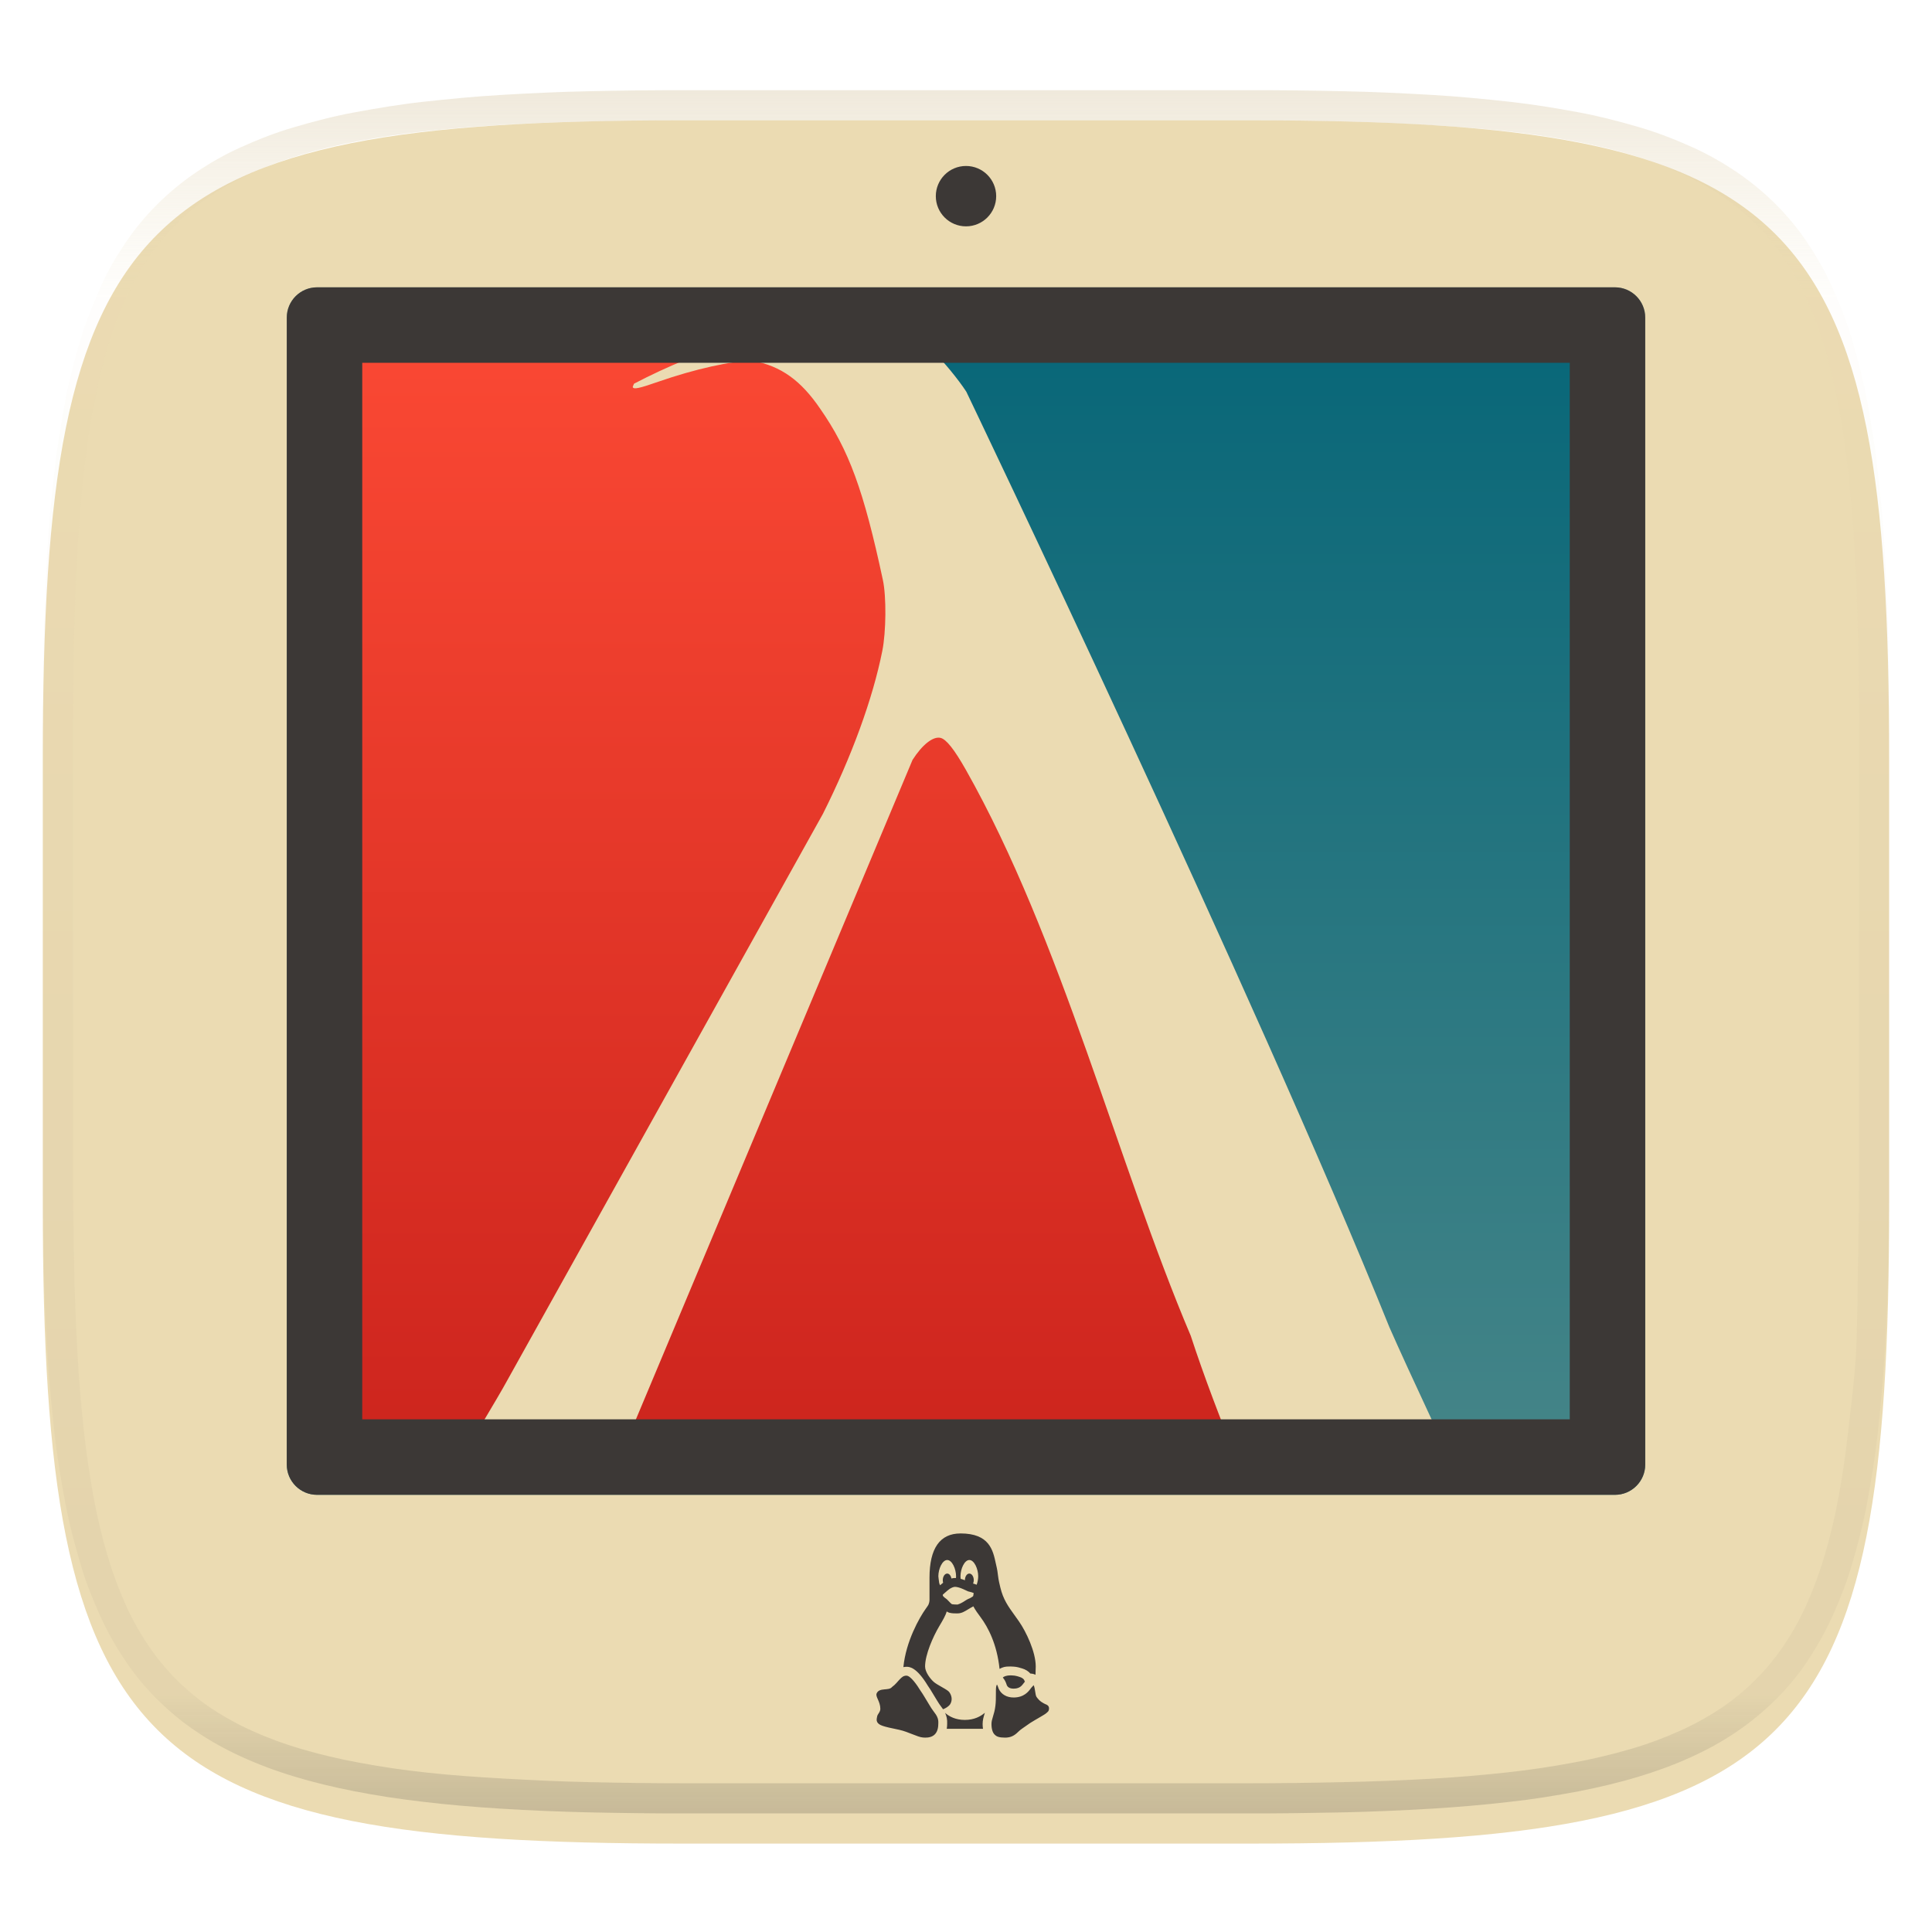 <svg width="256" height="256" style="isolation:isolate" version="1.1" xmlns="http://www.w3.org/2000/svg">
  <g filter="url(#a)">
    <linearGradient id="b" x1=".5" x2=".5" y1="-.001" y2="1" gradientTransform="matrix(244.65,0,0,228.34,5.681,11.947)" gradientUnits="userSpaceOnUse">
      <stop stop-color="#ebdbb2" offset="0"/>
      <stop stop-color="#ebdbb2" offset="1"/>
    </linearGradient>
    <path d="m165.68 11.947c72.707 0 84.639 12.053 84.639 84.544v59.251c0 72.561-11.932 84.543-84.639 84.543h-75.37c-72.294 0-84.639-11.982-84.639-84.543v-59.251c0-72.491 12.329-84.544 84.639-84.544z" fill="url(#b)"/>
  </g>
  <defs>
    <filter id="a" x="-.042" y="-.045" width="1.084" height="1.108" color-interpolation-filters="sRGB">
      <feGaussianBlur in="SourceGraphic" stdDeviation="4.294"/>
      <feOffset dy="4" result="pf_100_offsetBlur"/>
      <feFlood flood-opacity=".4"/>
      <feComposite in2="pf_100_offsetBlur" operator="in" result="pf_100_dropShadow"/>
      <feBlend in="SourceGraphic" in2="pf_100_dropShadow"/>
    </filter>
    <linearGradient id="_lgradient_43" x1=".187" x2=".19" y1=".005" y2=".999" gradientTransform="matrix(180,0,0,160,38,39)" gradientUnits="userSpaceOnUse">
      <stop stop-color="#83a598" offset="0"/>
      <stop stop-color="#458588" offset="1"/>
    </linearGradient>
    <linearGradient id="_lgradient_44" x2="0" y2="1.001" gradientTransform="matrix(100.99 0 0 151.19 113 43.01)" gradientUnits="userSpaceOnUse">
      <stop stop-color="#076678" offset="0"/>
      <stop stop-color="#458588" offset="1"/>
    </linearGradient>
    <linearGradient id="_lgradient_45" x2="0" y2="1.02" gradientTransform="matrix(140 0 0 149.22 44.209 43.025)" gradientUnits="userSpaceOnUse">
      <stop stop-color="#fb4934" offset="0"/>
      <stop stop-color="#cc241d" offset="1"/>
    </linearGradient>
  </defs>
  <g opacity=".4">
    <linearGradient id="c" x1=".517" x2=".517" y2="1" gradientTransform="matrix(244.65,0,0,228.34,5.68,11.95)" gradientUnits="userSpaceOnUse">
      <stop stop-color="#d5c4a1" offset="0"/>
      <stop stop-color="#ebdbb2" stop-opacity=".098" offset=".125"/>
      <stop stop-color="#282828" stop-opacity=".098" offset=".925"/>
      <stop stop-color="#282828" stop-opacity=".498" offset="1"/>
    </linearGradient>
    <path d="m165.07 11.951c4.328-0.01 8.656 0.04 12.984 0.138 3.875 0.078 7.744 0.259 11.62 0.485 3.453 0.196 6.888 0.533 10.33 0.906 3.06 0.335 6.089 0.834 9.119 1.394 2.713 0.5 5.353 1.181 8 1.957 2.398 0.697 4.754 1.61 7.032 2.634 2.112 0.941 4.043 2.044 5.963 3.332 1.841 1.24 3.6 2.701 5.174 4.265 1.565 1.569 2.886 3.163 4.128 4.999 1.286 1.917 2.409 3.871 3.36 5.974 1.021 2.275 1.919 4.577 2.628 6.968 0.777 2.644 1.478 5.327 1.979 8.037 0.562 3.025 1.063 6.06 1.399 9.118 0.374 3.439 0.709 6.849 0.906 10.297 0.226 3.861 0.422 7.739 0.511 11.6 0.088 4.323 0.138 8.646 0.128 12.96v58.21c0.01 4.324-0.04 8.637-0.128 12.96-0.085 3.867-0.288 7.733-0.511 11.595-0.197 3.449-0.538 6.947-0.912 10.38-0.336 3.061-0.829 6.032-1.391 9.06-0.502 2.707-1.187 5.346-1.963 7.987-0.707 2.391-1.567 4.626-2.589 6.9-0.95 2.105-2.162 4.229-3.451 6.145-1.239 1.838-2.538 3.39-4.105 4.957-1.575 1.564-3.412 3.071-5.253 4.311-1.92 1.288-3.861 2.37-5.973 3.311-2.35 1.074-4.574 1.872-6.932 2.584-2.678 0.817-5.293 1.417-7.976 1.948-3.031 0.566-6.051 1.061-9.117 1.392-3.504 0.409-6.82 0.684-10.336 0.904-3.875 0.226-7.789 0.4-11.665 0.488-4.328 0.088-8.631 0.151-12.959 0.141h-74.126c-4.328 0.01-8.657-0.054-12.985-0.142-3.905-0.096-7.745-0.247-11.628-0.491-3.494-0.219-7.045-0.515-10.452-0.928-3.187-0.377-5.934-0.794-8.995-1.39-2.833-0.561-5.342-1.164-7.946-1.957-2.429-0.732-4.811-1.627-7.052-2.655-2.139-0.979-4.062-2.063-5.998-3.373-1.841-1.24-3.514-2.65-5.089-4.213-1.568-1.567-2.906-3.179-4.145-5.016-1.288-1.916-2.402-3.833-3.352-5.938-1.022-2.274-1.924-4.524-2.631-6.914-0.776-2.641-1.498-5.305-2-8.012-0.562-3.028-1.094-6.109-1.43-9.17-0.374-3.434-0.726-6.846-0.923-10.295-0.223-3.861-0.422-7.743-0.507-11.61-0.092-4.319-0.135-8.64-0.128-12.96v-58.21c-0.01-4.314 0.04-8.637 0.128-12.96 0.089-3.86 0.28-7.735 0.506-11.596 0.197-3.448 0.549-6.857 0.923-10.296 0.335-3.055 0.873-6.164 1.434-9.19 0.501-2.71 1.181-5.226 1.958-7.87 0.709-2.39 1.755-4.987 2.776-7.261 0.952-2.104 1.963-3.8 3.25-5.717 1.242-1.836 2.594-3.46 4.159-5.03 1.575-1.564 3.327-3.021 5.168-4.261 1.92-1.288 3.824-2.385 5.936-3.326 2.278-1.024 4.543-1.924 6.941-2.62 2.647-0.776 5.274-1.476 7.987-1.976 3.032-0.561 6.138-1.085 9.203-1.421 3.443-0.373 6.84-0.713 10.293-0.909 3.875-0.226 7.733-0.415 11.609-0.493 4.328-0.098 8.662-0.146 12.991-0.136zm0.01 4.009c4.298-0.01 8.597 0.039 12.895 0.127 3.827 0.089 7.647 0.269 11.474 0.485 3.383 0.197 6.772 0.439 10.136 0.812 2.971 0.315 5.939 0.749 8.87 1.299 2.581 0.473 5.106 1.072 7.624 1.81 2.219 0.649 4.413 1.456 6.523 2.403 1.905 0.853 3.718 1.854 5.453 3.015 1.625 1.093 3.157 2.35 4.541 3.735 1.386 1.385 2.637 2.898 3.738 4.519 1.16 1.727 2.174 3.547 3.03 5.443 0.945 2.108 1.747 4.278 2.4 6.494 0.742 2.511 1.352 5.059 1.829 7.634 0.54 2.928 0.974 5.875 1.298 8.842 0.374 3.36 0.65 6.73 0.846 10.11 0.217 3.822 0.374 7.634 0.453 11.456 0.088 4.293 0.137 8.577 0.137 12.87v58.212c0 4.293-0.049 8.577-0.137 12.87-0.082 3.821-0.055 7.643-0.275 11.459-0.196 3.38-0.65 6.747-1.024 10.117-0.325 2.959-0.757 5.905-1.298 8.832-0.477 2.575-1.088 5.123-1.83 7.634-0.652 2.217-1.454 4.386-2.4 6.494-0.854 1.897-1.868 3.718-3.03 5.443-1.098 1.626-2.349 3.143-3.737 4.53-1.388 1.378-2.903 2.621-4.525 3.713-1.734 1.161-3.564 2.173-5.469 3.026-2.108 0.951-4.28 1.752-6.501 2.397-2.518 0.738-5.072 1.345-7.653 1.818-2.931 0.55-5.883 0.982-8.854 1.306-3.364 0.364-6.756 0.649-10.139 0.836-3.827 0.216-7.678 0.36-11.505 0.439-4.298 0.098-8.572 0.15-12.87 0.15h-74.146c-4.298 0-8.598-0.054-12.896-0.151-3.829-0.082-7.658-0.262-11.482-0.481-3.383-0.19-6.759-0.425-10.127-0.793-2.97-0.322-5.926-0.757-8.863-1.306-2.581-0.473-5.135-1.08-7.653-1.818-2.221-0.645-4.367-1.432-6.475-2.383-1.905-0.853-3.755-1.872-5.489-3.033-1.622-1.092-3.143-2.342-4.53-3.72-1.388-1.386-2.64-2.903-3.738-4.529-1.162-1.725-2.176-3.546-3.03-5.443-0.946-2.108-1.748-4.277-2.4-6.494-0.742-2.511-1.352-5.059-1.829-7.634-0.541-2.927-0.974-5.873-1.298-8.832-0.374-3.37-0.65-6.74-0.846-10.12-0.22-3.816-0.371-7.635-0.453-11.456-0.09-4.289-0.136-8.58-0.137-12.87v-58.212c0-4.293 0.049-8.577 0.137-12.87 0.079-3.822 0.236-7.634 0.453-11.456 0.197-3.38 0.472-6.75 0.846-10.11 0.324-2.967 0.757-5.914 1.298-8.842 0.477-2.575 1.091-5.138 1.833-7.649 0.653-2.216 1.452-4.371 2.397-6.479 0.856-1.896 1.87-3.716 3.03-5.443 1.1-1.621 2.352-3.135 3.737-4.52 1.385-1.384 2.9-2.631 4.525-3.723 1.734-1.161 3.564-2.173 5.469-3.026 2.11-0.947 4.282-1.748 6.501-2.397 2.518-0.738 5.072-1.345 7.653-1.818 2.931-0.55 5.892-0.982 8.863-1.297 3.364-0.373 6.743-0.646 10.126-0.843 3.824-0.214 7.655-0.367 11.484-0.454 4.298-0.088 8.597-0.137 12.895-0.127z" fill="url(#c)" fill-rule="evenodd"/>
  </g>
  <g transform="translate(0 -.929)" style="isolation:isolate">
    <path d="m42.01 39h171.98c2.213 0 4.01 1.797 4.01 4.01v151.98c0 2.213-1.797 4.01-4.01 4.01h-171.98c-2.213 0-4.01-1.797-4.01-4.01v-151.98c0-2.213 1.797-4.01 4.01-4.01z" fill="url(#_lgradient_43)"/>
    <path d="m113 43.025 98-0.015 2.99 151.19h-41.519z" fill="url(#_lgradient_44)"/>
    <path d="m112.97 43.025q43.819 95.146 71.241 149.22h-140v-149.22z" fill="url(#_lgradient_45)"/>
    <path d="m112.75 43.01c-10.038 1.115-19.782 4.085-28.736 8.758-0.071 0.171-0.186 0.415-0.175 0.446 0.116 0.337 0.801 0.199 3.45-0.725 4.693-1.638 9.695-2.756 12.384-2.766 3.871 0.688 6.512 2.71 8.997 6.352 3.812 5.466 5.768 10.791 8.319 22.719 0.469 2.191 0.43 6.837-0.079 9.387-1.265 6.334-4.048 13.965-7.866 21.58l-42.051 75.473q-0.438 0.831-3.974 6.779c4.016 1.663 10.327 2.843 18.968 3.411l38.931-92.811c1.285-2.005 2.707-3.132 3.69-2.917 0.76 0.167 1.819 1.494 3.363 4.216 12.689 22.443 20.08 52.064 29.811 75.019 1.71 5.242 4.05 11.412 6.273 16.784q17.595-0.582 26.163-4.575-4.326-9.276-6.115-13.348c-17.656-43.801-56.061-123.96-56.061-123.96-1.042-1.61-3.144-4.166-4.167-5.068-2.766-2.437-6.857-4.383-11.125-4.757z" fill="#ebdbb2"/>
    <path d="m42.01 39h171.98c2.213 0 4.01 1.797 4.01 4.01v151.98c0 2.213-1.797 4.01-4.01 4.01h-171.98c-2.213 0-4.01-1.797-4.01-4.01v-151.98c0-2.213 1.797-4.01 4.01-4.01zm165.99 150h-160v-140h160z" fill="#3c3836" fill-rule="evenodd"/>
  </g>
  <path d="m127.27 203.19c-2.724 0-4.106 1.972-4.106 5.865v2.933c0 0.217-0.059 0.476-0.162 0.684-0.035 0.072-0.2 0.305-0.346 0.51-0.815 1.14-2.619 4.293-2.953 7.721 0.13-0.025 0.263-0.044 0.412-0.044 0.359 0 1.308 0 2.82 2.495 0.289 0.415 0.44 0.669 0.649 1.018 0.139 0.238 0.311 0.529 0.586 0.966l0.014 0.021 0.016 0.025c0.159 0.282 0.323 0.507 0.483 0.72 0.092 0.123 0.186 0.252 0.278 0.384 0.359-0.144 0.726-0.359 0.944-0.671 0.286-0.476 0.254-1.042-0.085-1.551-0.14-0.213-0.399-0.364-1.017-0.719-0.372-0.211-0.832-0.475-1.043-0.656-0.492-0.42-1.182-1.34-1.182-2.069 0-1.557 1.042-3.933 1.879-5.343 0.479-0.804 0.843-1.425 0.987-1.954 0.082 0.057 0.174 0.112 0.302 0.156l0.021 7e-3 0.023 7e-3c0.408 0.107 0.818 0.089 1.084 0.089 0.552 0 0.95-0.266 1.322-0.488 0.364-0.222 0.724-0.428 0.776-0.447 0.266 0.502 0.61 0.967 0.968 1.451 0.98 1.319 2.158 3.539 2.506 6.836 0.456-0.24 0.717-0.314 1.276-0.314 0.012 0 0.025 3e-3 0.037 3e-3 0.05-3e-3 0.098-7e-3 0.148-7e-3 0.147 0 0.296 9e-3 0.443 0.023 0.346 0.02 0.809 0.14 1.081 0.234 0.458 0.135 0.837 0.375 1.102 0.682 0.239 3e-3 0.468 0.057 0.678 0.161 0-0.383 0.03-0.945 0.03-1.096 0-1.935-1.269-4.607-2.224-5.977-0.197-0.284-0.388-0.55-0.571-0.805-0.845-1.17-1.515-2.096-1.897-3.69-0.252-1.036-0.286-1.357-0.321-1.666-0.032-0.312-0.068-0.637-0.277-1.512-0.38-1.774-0.85-3.983-4.681-3.983zm-1.759 3.519c0.648 0 1.173 1.18 1.173 2.153 0 0.06-7e-3 0.154-0.012 0.239-0.044-2e-3 -0.087-9e-3 -0.133-9e-3 -0.167 0-0.322 0.025-0.472 0.064-0.07-0.374-0.286-0.651-0.556-0.651-0.323 0-0.587 0.394-0.587 0.88 0 0.119 0.016 0.232 0.046 0.334-0.159 0.119-0.279 0.22-0.351 0.291l-0.055 0.048c-0.044-0.093-0.082-0.19-0.112-0.288-0.066-0.41-0.115-0.907-0.115-0.907 0-0.974 0.525-2.153 1.174-2.153zm2.932 0c0.648 0 1.173 1.18 1.173 2.153 0 0.363-0.078 0.789-0.204 1.125-0.153-0.065-0.312-0.119-0.474-0.16 0.053-0.131 0.092-0.277 0.092-0.442 0-0.486-0.264-0.88-0.587-0.88-0.322 0-0.586 0.394-0.586 0.88v7e-3c-0.185-0.077-0.375-0.141-0.569-0.192-9e-3 -0.113-0.015-0.225-0.018-0.338 0-0.973 0.525-2.153 1.173-2.153zm-1.904 3.556c0.238 0 0.585 0.094 0.901 0.222s0.584 0.27 0.809 0.364l0.045 0.021 0.048 9e-3c0.298 0.071 0.566 0.147 0.676 0.204-0.029 0.252-0.059 0.39-0.073 0.41-0.016 0.025-0.099 0.103-0.399 0.264-0.371 0.132-0.653 0.348-0.955 0.531-0.333 0.199-0.669 0.321-0.717 0.321-0.257 0-0.612-0.018-0.754-0.048 0.055 0.016-0.041-0.032-0.163-0.145-0.13-0.123-0.293-0.293-0.458-0.469l-0.044-0.044-0.045-0.032c-0.188-0.133-0.335-0.252-0.406-0.337-0.073-0.086-0.08-0.112-0.08-0.17 0-0.087-0.016-0.034 0.037-0.094 0.053-0.061 0.213-0.187 0.43-0.38l0.021-0.016 0.018-0.02c-0.032 0.034 0.181-0.174 0.413-0.326 0.231-0.151 0.517-0.265 0.696-0.265zm7.368 11.728c-0.547 0-0.927 0.163-1.03 0.293 0.238 0.276 0.385 0.541 0.536 1.022 0.162 0.358 0.57 0.447 0.896 0.447 0.994 0 1.186-0.598 1.501-0.935 0 0-0.083-0.091-0.083-0.18-0.082-0.179-0.326-0.358-0.651-0.447-0.245-0.09-0.653-0.179-0.815-0.179-0.118-0.015-0.236-0.022-0.354-0.021zm-13.792 0.039c-0.408 0-0.61 0.202-0.882 0.475-0.273 0.27-0.562 0.692-1.038 1.031-0.419 0.545-1.673 0.02-2.032 0.841-0.2 0.448 0.485 1.04 0.485 2.054 0 0.409-0.341 0.679-0.408 0.951-0.068 0.337-0.137 0.541 0 0.811 0.271 0.406 0.612 0.543 2.924 1.015 1.224 0.273 2.38 0.951 3.128 1.018 0.746 0.066 2.038 0 2.038-1.829 0.069-1.084-0.542-1.354-1.154-2.437-0.68-1.087-0.747-1.288-1.223-1.966-0.409-0.678-1.293-1.964-1.838-1.964zm11.985 1.171c-0.138 0.275-0.138 0.484-0.138 1.176 0 0.554 0 1.177-0.068 1.663-0.14 1.177-0.518 1.706-0.518 2.398 0 0.764 0.208 1.25 0.486 1.458 0.206 0.208 0.554 0.346 1.317 0.346 0.761 0 1.246-0.277 1.732-0.761 0.346-0.348 0.624-0.485 1.595-1.18 0.761-0.485 1.941-1.108 2.147-1.315 0.14-0.14 0.348-0.211 0.348-0.627 0-0.346-0.277-0.484-0.486-0.553-0.277-0.14-0.76-0.348-1.177-0.971-0.182-0.301-0.154-1.072-0.372-1.543l-0.299 0.324c-0.036 0.036-0.065 0.084-0.099 0.128-0.284 0.385-0.876 1.182-2.259 1.182-0.908 0-1.641-0.424-1.964-1.136l-0.029-0.064-0.024-0.071c-0.073-0.234-0.132-0.36-0.192-0.454zm-1.602 3.748c-0.558 0.481-1.413 0.947-2.641 0.947-1.249 0-2.092-0.461-2.628-0.933 0.185 0.39 0.309 0.853 0.274 1.471 0 0.223-0.02 0.433-0.052 0.635h4.8c-0.031-0.209-0.047-0.42-0.048-0.631 0-0.518 0.128-0.939 0.254-1.347 0.014-0.046 0.027-0.097 0.041-0.142z" fill="#3c3836" style="isolation:isolate"/>
  <circle cx="128" cy="25.992" r="4" fill="#3c3836" vector-effect="non-scaling-stroke" style="isolation:isolate"/>
</svg>
